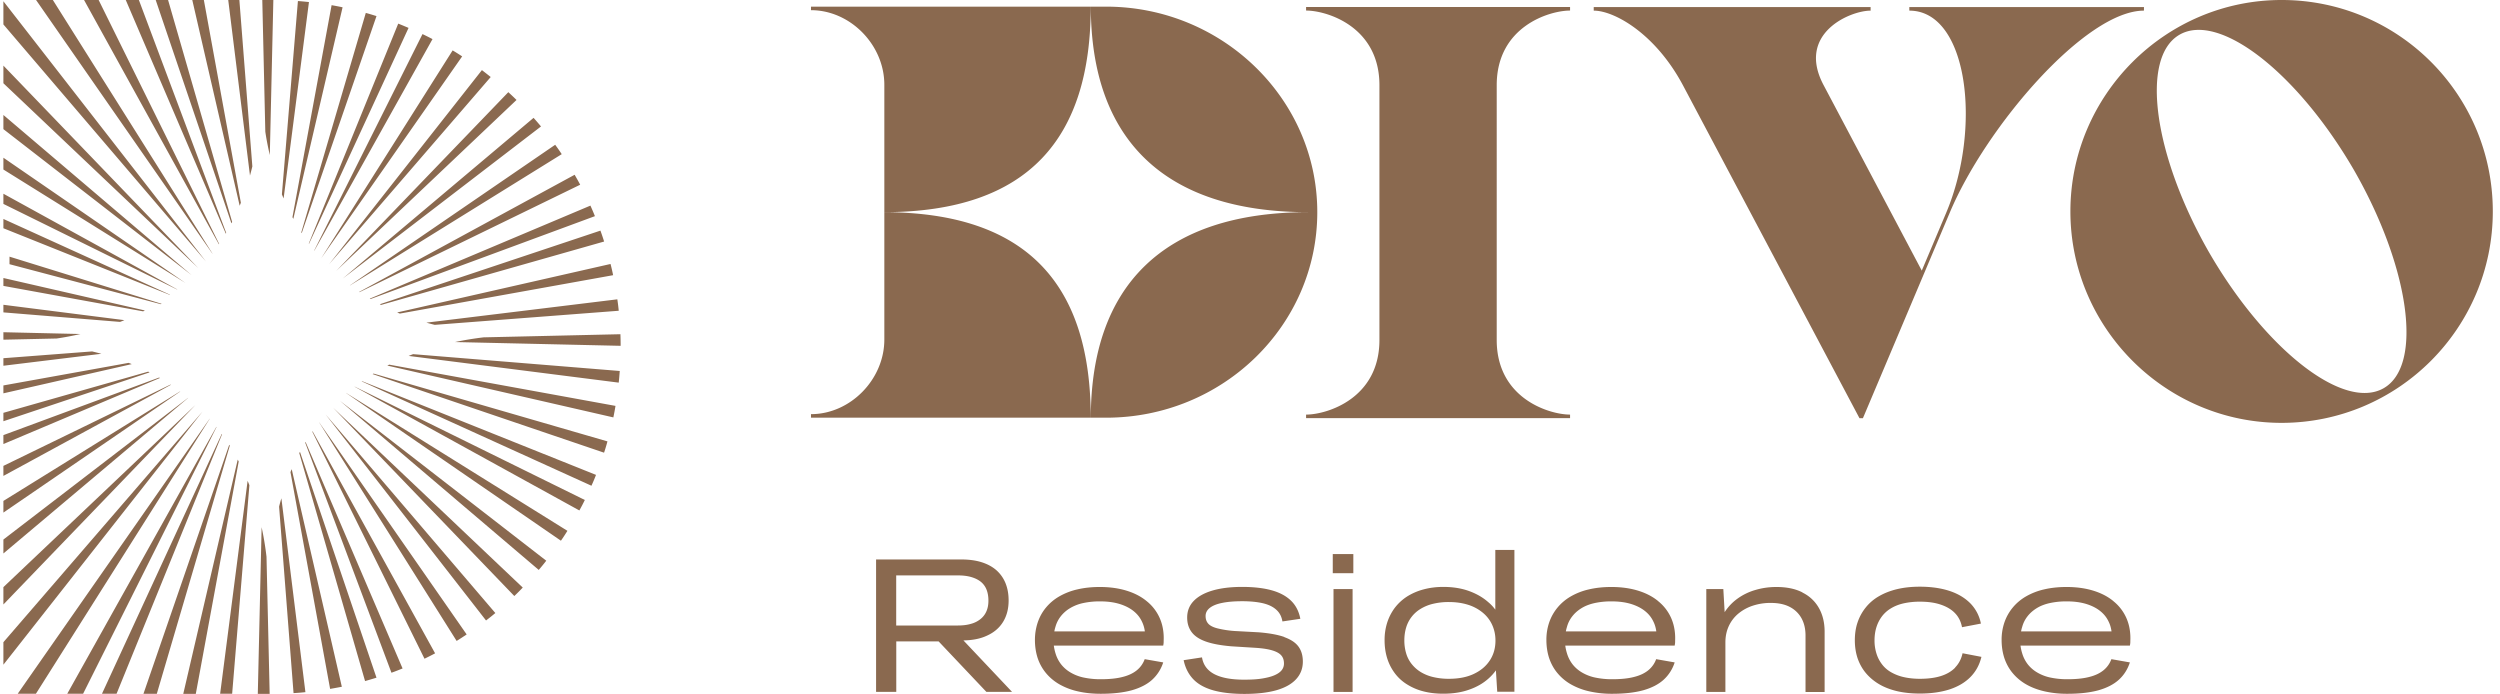 <svg width="263" height="73" fill="none" xmlns="http://www.w3.org/2000/svg"><path d="M103.82 66.874c.744-.333 1.31-.815 1.698-1.444.388-.628.589-1.382.589-2.259 0-.675-.108-1.28-.325-1.816a3.641 3.641 0 00-.962-1.367c-.426-.372-.946-.652-1.566-.846-.621-.194-1.342-.287-2.149-.287h-8.941v13.927h2.124v-5.31h4.452l5.025 5.31h2.699l-5.111-5.41c.97-.016 1.792-.18 2.467-.498zm-9.54-1.071v-5.271h6.476c.528 0 1.001.054 1.404.17.403.117.745.28 1.016.497.271.218.473.497.605.823.132.334.201.715.201 1.157 0 .442-.069.8-.209 1.126a2.102 2.102 0 01-.628.823 2.715 2.715 0 01-1.016.504c-.396.117-.853.171-1.373.171h-6.475zm26.352-2.561c-.581-.482-1.287-.847-2.117-1.103-.83-.256-1.768-.388-2.815-.388-.861 0-1.652.085-2.373.256a6.842 6.842 0 00-1.908.745 5.139 5.139 0 00-1.388 1.173c-.38.458-.667.978-.861 1.552a5.789 5.789 0 00-.295 1.864c0 .667.101 1.327.295 1.91a4.87 4.87 0 00.877 1.568c.387.465.853.854 1.403 1.172a7.013 7.013 0 001.931.737c.737.171 1.544.257 2.412.257 1.287 0 2.373-.124 3.257-.365.884-.249 1.606-.614 2.149-1.103a4.181 4.181 0 001.171-1.832l-1.947-.341a2.68 2.68 0 01-.814 1.156c-.388.319-.884.56-1.513.715-.62.163-1.388.24-2.303.24a8.434 8.434 0 01-1.791-.178 4.545 4.545 0 01-1.389-.536 3.534 3.534 0 01-.984-.854 3.543 3.543 0 01-.59-1.157 4.933 4.933 0 01-.178-.815h11.509c.023-.116.046-.248.046-.38s.008-.264.008-.396c0-.808-.155-1.545-.458-2.197a4.705 4.705 0 00-1.334-1.7zm-9.717 3.183a3.52 3.52 0 01.116-.474c.117-.427.311-.8.574-1.133a3.58 3.58 0 01.977-.847 4.52 4.52 0 011.365-.528 8.188 8.188 0 011.776-.178c.753 0 1.42.085 2.001.256.574.17 1.07.411 1.474.722.403.31.713.683.923 1.126a3.3 3.3 0 01.317 1.056h-9.523zm24.204.59c-.674-.241-1.574-.404-2.706-.497l-2.583-.14a10.574 10.574 0 01-1.776-.28c-.442-.116-.76-.279-.946-.489-.186-.21-.279-.473-.279-.807 0-.334.147-.613.434-.846.295-.233.722-.412 1.296-.528.566-.117 1.279-.179 2.124-.179.846 0 1.629.078 2.226.225.597.148 1.063.389 1.388.7.334.31.535.713.613 1.202l1.885-.279c-.148-.769-.466-1.397-.962-1.886-.496-.49-1.171-.862-2.024-1.103-.853-.24-1.9-.365-3.133-.365s-2.28.132-3.141.388c-.861.257-1.52.63-1.97 1.103-.45.473-.675 1.056-.675 1.731 0 .613.163 1.126.481 1.545.318.42.814.745 1.497.986.682.24 1.574.404 2.675.497l2.622.163c.729.054 1.303.147 1.721.28.419.131.722.302.908.52.186.217.279.496.279.853 0 .264-.085.505-.248.707-.163.202-.419.38-.768.528-.341.147-.776.256-1.303.341-.527.086-1.148.117-1.877.117-1.341 0-2.381-.194-3.117-.575-.745-.388-1.179-.978-1.311-1.77l-1.931.295c.171.808.512 1.475 1.016 2.003s1.202.909 2.086 1.165c.884.248 1.985.38 3.296.38 1.311 0 2.482-.132 3.389-.396.907-.264 1.59-.652 2.055-1.164.466-.513.698-1.126.698-1.84 0-.637-.155-1.165-.465-1.584-.31-.42-.807-.745-1.481-.986l.007-.015zm7.252-8.727h-2.164v2.01h2.164v-2.01zm-.078 3.68h-2.008V72.79h2.008V61.968zm15.022 2.182a4.22 4.22 0 00-.737-.792c-.566-.505-1.256-.9-2.055-1.188-.799-.287-1.698-.427-2.691-.427-.752 0-1.458.093-2.11.272a6.216 6.216 0 00-1.721.753 5.121 5.121 0 00-1.272 1.18 5.301 5.301 0 00-.799 1.56 6.017 6.017 0 00-.271 1.864c0 .667.093 1.296.271 1.87.178.575.442 1.087.783 1.553a4.63 4.63 0 001.272 1.18 5.959 5.959 0 001.722.746c.644.17 1.349.256 2.117.256.993 0 1.892-.132 2.691-.412.799-.271 1.489-.66 2.055-1.164a5.33 5.33 0 00.799-.877l.14 2.25h1.807v-14.92h-2.009v6.288l.008.008zm-.597 5.341c-.396.606-.962 1.071-1.691 1.413-.729.342-1.598.505-2.606.505a6.939 6.939 0 01-1.667-.187 4.46 4.46 0 01-1.311-.535 3.673 3.673 0 01-.946-.847 3.285 3.285 0 01-.574-1.125 4.687 4.687 0 01-.186-1.344c0-.48.062-.923.186-1.343a3.431 3.431 0 011.52-1.972 4.46 4.46 0 011.311-.535 6.975 6.975 0 011.667-.187c.752 0 1.435.101 2.04.295a4.533 4.533 0 011.543.839c.427.357.752.784.977 1.281.225.497.342 1.048.342 1.638 0 .8-.202 1.498-.598 2.096l-.007.008zm17.728-6.249c-.582-.482-1.288-.847-2.117-1.103-.83-.256-1.769-.388-2.816-.388-.86 0-1.651.085-2.373.256a6.823 6.823 0 00-1.907.745 5.144 5.144 0 00-1.389 1.173 4.99 4.99 0 00-.868 1.552 5.578 5.578 0 00-.295 1.864c0 .667.101 1.327.295 1.91.201.582.488 1.11.876 1.568a5.17 5.17 0 001.404 1.172 7.001 7.001 0 001.931.737 10.68 10.68 0 002.412.257c1.287 0 2.373-.124 3.257-.365.884-.249 1.605-.614 2.148-1.103a4.166 4.166 0 001.171-1.832l-1.946-.341c-.163.45-.435.838-.815 1.156-.387.319-.884.56-1.512.715-.62.163-1.388.24-2.303.24a8.444 8.444 0 01-1.792-.178 4.55 4.55 0 01-1.388-.536 3.538 3.538 0 01-.985-.854 3.542 3.542 0 01-.589-1.157 4.831 4.831 0 01-.179-.815h11.509c.023-.116.047-.248.047-.38s.007-.264.007-.396c0-.808-.155-1.545-.457-2.197a4.705 4.705 0 00-1.334-1.7h.008zm-9.717 3.183c.023-.156.069-.319.116-.474.116-.427.31-.8.574-1.133.263-.334.589-.614.969-.847.38-.233.838-.411 1.365-.528a8.188 8.188 0 011.776-.178c.752 0 1.419.085 2.001.256.574.17 1.07.411 1.473.722.404.31.714.683.923 1.126.163.318.264.667.318 1.056h-9.515zm24.894-4.1c-.752-.388-1.667-.574-2.745-.574-.783 0-1.52.109-2.226.318a6.08 6.08 0 00-1.869.909 5.237 5.237 0 00-1.349 1.42l-.14-2.43h-1.791v10.823h2.009v-5.21c0-.62.116-1.188.349-1.7a3.75 3.75 0 01.992-1.312 4.638 4.638 0 011.528-.846 5.859 5.859 0 011.915-.295c.792 0 1.458.14 2.001.427a2.94 2.94 0 011.226 1.196c.279.512.418 1.11.418 1.8v5.947h2.009v-6.342c0-.955-.202-1.786-.597-2.485a3.96 3.96 0 00-1.73-1.63v-.016zm16.061 7.911c-.388.396-.892.691-1.512.885-.62.194-1.357.288-2.203.288-.62 0-1.186-.063-1.698-.179a4.744 4.744 0 01-1.342-.52 3.128 3.128 0 01-.953-.839 3.594 3.594 0 01-.574-1.125 4.503 4.503 0 01-.202-1.367c0-.52.07-.986.202-1.405.132-.42.325-.792.574-1.126a3.32 3.32 0 01.946-.846c.38-.233.822-.411 1.334-.528a7.755 7.755 0 011.721-.178c.838 0 1.567.1 2.187.31.621.21 1.125.505 1.497.893.38.388.628.885.744 1.483l1.986-.38a4.174 4.174 0 00-1.101-2.12c-.567-.575-1.296-1.017-2.187-1.312-.892-.295-1.939-.45-3.134-.45-.876 0-1.667.085-2.388.256-.714.17-1.35.42-1.9.738a4.863 4.863 0 00-1.388 1.172 5.09 5.09 0 00-.869 1.568c-.202.582-.295 1.219-.295 1.91 0 .69.101 1.32.295 1.902.202.574.489 1.094.869 1.545.38.45.837.838 1.388 1.164.55.326 1.186.567 1.9.738.713.163 1.512.248 2.388.248 1.179 0 2.218-.147 3.118-.434.9-.296 1.636-.73 2.203-1.305.566-.574.953-1.28 1.155-2.12l-1.985-.38c-.132.598-.388 1.095-.776 1.491v.023zm16.65-6.994c-.581-.482-1.287-.847-2.117-1.103-.83-.256-1.768-.388-2.815-.388-.861 0-1.652.085-2.373.256a6.842 6.842 0 00-1.908.745 5.139 5.139 0 00-1.388 1.173 4.99 4.99 0 00-.868 1.552 5.578 5.578 0 00-.295 1.864c0 .667.101 1.327.295 1.91.201.582.488 1.11.876 1.568a5.17 5.17 0 001.404 1.172c.55.318 1.194.567 1.931.737a10.67 10.67 0 002.411.257c1.288 0 2.374-.124 3.258-.365.884-.249 1.605-.614 2.148-1.103.543-.489.93-1.102 1.171-1.832l-1.947-.341a2.68 2.68 0 01-.814 1.156c-.388.319-.884.56-1.512.715-.621.163-1.388.24-2.304.24a8.434 8.434 0 01-1.791-.178 4.54 4.54 0 01-1.388-.536 3.524 3.524 0 01-.985-.854 3.522 3.522 0 01-.589-1.157 4.831 4.831 0 01-.179-.815h11.509c.023-.116.046-.248.046-.38s.008-.264.008-.396c0-.808-.155-1.545-.457-2.197a4.705 4.705 0 00-1.334-1.7h.007zm-9.717 3.183a3.38 3.38 0 01.117-.474c.116-.427.31-.8.573-1.133.264-.334.59-.614.97-.847.38-.233.837-.411 1.365-.528a8.175 8.175 0 011.776-.178c.752 0 1.419.085 2.001.256.573.17 1.07.411 1.473.722.403.31.713.683.923 1.126.163.318.264.667.318 1.056h-9.516zm-47.446-22.81c-2.156 0-7.716-1.669-7.716-7.849V8.96c0-6.18 5.553-7.849 7.716-7.849V.738H137.4v.372c2.164 0 7.716 1.67 7.716 7.85v26.806c0 6.18-5.552 7.85-7.716 7.85v.372h27.771v-.373zm30.811.373l9.136-21.621c3.761-8.96 14.254-21.249 20.427-21.249V.745H200.86v.373c6.173 0 7.655 12.297 3.886 21.249l-2.575 6.102-10.322-19.502c-2.901-5.435 2.776-7.849 4.94-7.849V.745H167.66v.373c2.156 0 6.484 2.407 9.384 7.849l18.574 35.029h.372l-.008-.008z" fill="#8A694F"/><path d="M240.024 0c-12.222 0-22.218 10.007-22.218 22.242 0 12.236 9.996 22.243 22.218 22.243s22.219-9.945 22.219-22.243C262.243 9.945 252.309 0 240.024 0zm10.741 40.836c-4.195 2.407-12.4-4.014-18.325-14.207-5.863-10.194-7.344-20.573-3.149-22.98 4.196-2.407 12.401 4.014 18.326 14.207 5.863 10.193 7.344 20.573 3.148 22.98zM114.747.699H85.316v.372c4.133 0 7.716 3.641 7.716 7.85V22.32c15.224-.031 21.707-7.826 21.715-21.621zM93.032 22.32v13.4c0 4.2-3.575 7.849-7.716 7.849v.372h29.431c-.008-13.795-6.491-21.582-21.715-21.62zm44.608 0c-15.294 0-22.871 7.794-22.886 21.621h1.605c12.277 0 22.219-9.696 22.219-21.621 0-11.925-10.004-21.621-22.219-21.621h-1.605c.015 13.826 7.592 21.621 22.886 21.621zM27.593 0l.318 13.85c.124.846.287 1.661.473 2.461L28.756 0h-1.163zm26.741 10.512a28.15 28.15 0 00-.86-.815l-18.11 18.81 18.978-17.995h-.008zM50.96 35.48c-1.07.123-2.094.294-3.094.504l17.426.396c0-.412-.008-.815-.024-1.22l-14.3.327-.008-.008zm3.15 27.218c.302-.287.597-.582.884-.885L35.055 42.901l19.047 19.797h.008zm-26.586-7.267l-.403 17.561h1.248l-.333-14.424a32.637 32.637 0 00-.52-3.137h.008zM.357 63.59L20.56 42.606.357 61.766v1.824zm0-27.855l5.6-.124c.86-.124 1.698-.287 2.505-.473L.357 34.95v.784zm0-28.833v1.855l20.505 19.448L.357 6.902zm48.261-.971a26.91 26.91 0 00-1-.629L33.79 27.172l14.828-21.24zm-6.545 27.056L64.5 28.95a19.99 19.99 0 00-.272-1.18l-22.443 5.1c.093.047.194.086.294.125l-.007-.008zm-5.67 8.353l.047.032 22.56 15.511c.24-.341.465-.69.682-1.04L36.458 41.364l-.055-.031v.008zm-5.847 8.315l4.172 22.817c.411-.07.822-.147 1.233-.225L30.689 49.36a3.388 3.388 0 00-.124.295h-.008zm-8.507-5.598L1.862 72.984h1.915l18.28-28.919-.008-.008zm-8.515-5.884L.357 40.548v.831l13.502-3.074c-.108-.047-.217-.086-.325-.132zM.357 16.59v1.243l19.163 11.94L.357 16.591zm24.981 4.736L21.445 0h-1.218l4.987 21.645c.046-.11.085-.218.124-.319zm-1.544 3.176L14.61 0h-1.38l10.524 24.58s.03-.055.046-.078h-.007zm8.716 1.141L42.98 2.935a45.515 45.515 0 00-1.086-.45l-9.407 23.127s.016.023.024.031zm6.452 5.822l23.623-8.726c-.148-.373-.31-.745-.473-1.11L38.9 31.419s.047.023.07.046h-.008zm-.906 8.657L62.22 51.1c.17-.373.333-.753.48-1.142l-24.614-9.86s-.024.016-.031.024zm-5.949 6.443l9.074 24.207c.395-.14.783-.295 1.17-.45L32.147 46.495s-.031.047-.047.078l.008-.008zm-8.778-.916L10.727 72.984h1.535L23.36 45.688s-.016-.024-.031-.04zM.357 46.713l16.465-6.948-.086-.047L.357 45.774v.947-.008zm17.535-15.706L.357 23.034v.978l17.504 7.01s.023-.015.039-.022l-.008.007zm12.967-7.988l5.18-22.25c-.38-.086-.768-.155-1.155-.225l-4.118 22.304c.03.062.062.117.093.179v-.008zm5.963 7.01l22.273-13.812a21.91 21.91 0 00-.69-.986l-21.591 14.79h.008v.008zm3.932 8.431l23.77 5.45c.085-.404.162-.807.225-1.211l-23.809-4.34a1.01 1.01 0 01-.186.093v.008zm-7.188 5.963l14.471 23.003c.357-.218.706-.45 1.055-.683L33.566 44.415s-.008 0-.008.008h.008zm-8.556 3.928l-5.73 24.641h1.318l4.514-24.447c-.04-.062-.062-.124-.101-.194zm-6.071-7.173L.357 52.698v1.227l18.597-12.732-.015-.015zM15.24 32.66L.357 29.246v.83l14.704 2.679c.055-.031.117-.062.179-.093zm7.103-6L5.561 0H3.793l18.543 26.675s.007-.008.007-.015zM24.01 0l2.288 18.47c.086-.319.171-.637.249-.963L25.182 0h-1.18.009zm27.617 8.105c-.31-.248-.62-.49-.93-.73L34.62 27.801 51.627 8.097v.008zm-5.893 26.07l19.357-1.483a20.352 20.352 0 00-.148-1.203l-20.086 2.453c.287.085.59.163.885.233h-.008zm10.941 25.782c.272-.318.536-.636.792-.97L35.76 42.163l20.916 17.794zm-27.314-6.66l1.52 19.618c.42-.023.83-.054 1.249-.1l-2.528-20.396c-.086.288-.17.583-.24.878zM.357 67.558v2.368l20.947-26.63L.357 67.559zm0-29.082l10.307-1.258a32.33 32.33 0 00-.977-.248l-9.33.714v.792zm0-26.381v1.49l19.8 15.357-19.8-16.847zm32.712 14.277L45.5 4.114a26.754 26.754 0 00-1.054-.528l-11.393 22.77s.008.008.008.016h.008zm7.018 5.706l23.467-6.669a28.378 28.378 0 00-.388-1.148l-23.21 7.747c.046.024.084.047.13.07zm-2.784 8.602L60.95 53.7c.202-.365.395-.73.574-1.102L37.319 40.673s-.016 0-.016.015v-.007zm-5.816 6.995l6.918 23.974c.403-.117.806-.233 1.201-.357l-8.05-23.756c-.023.046-.046.085-.07.132v.007zm-8.725-2.771L7.073 72.984h1.668l14.037-28.057s0-.015-.016-.023zm-7.173-5.807L.357 43.429v.885l15.379-5.14c-.046-.023-.093-.054-.147-.077zm3.047-8.657L.357 20.38v1.071l18.272 9.006.015-.016h-.008zm5.786-7.088L17.682 0H16.38l7.965 23.492a.884.884 0 00.077-.147v.008zm-1.365 2.314L10.377 0H8.842l14.184 25.697s.016-.023.023-.03h.008zm8.686-1.149l7.864-22.825c-.373-.116-.745-.232-1.125-.333l-6.786 23.088s.024.047.047.078v-.008zm6.072 6.219l23.22-11.304c-.187-.357-.388-.706-.582-1.048L37.784 30.712s.016.016.031.024zm1.389 8.617l24.343 8.268c.132-.388.248-.784.357-1.188L39.297 39.3l-.086.054h-.007zm-6.352 6.056l11.804 23.888c.372-.179.752-.373 1.116-.567L32.883 45.37s-.015.023-.023.03l-.008.009zm-8.74 1.389l-9.02 26.186h1.405l7.677-26.1s-.03-.063-.054-.086h-.008zm-6.189-6.335L.357 49.011v1.056l17.613-9.58s-.024-.024-.04-.024h-.007zM17 31.959L1 27v.794L16.924 32l.076-.041zM32.502.217A29.434 29.434 0 0031.34.11l-1.684 20.33c.055.148.117.287.179.435L32.502.217zm24.414 13.089c-.256-.31-.512-.605-.784-.908L36.054 29.307l20.854-16h.008zM42.987 37.443l22.103 2.81c.046-.403.077-.814.108-1.226l-21.738-1.77a29.41 29.41 0 00-.473.186zm8.143 27.832c.334-.256.66-.512.978-.784L34.255 43.6l16.876 21.675zm-27.98 7.709h1.272l1.814-21.931c-.054-.163-.124-.319-.186-.474l-2.892 22.413-.008-.008zM.357 56.76v1.466l19.435-16.365-.008-.008L.357 56.76zm12.719-23.082L.357 32.063v.8l12.27 1.001c.146-.054.302-.116.449-.178v-.008zM.357.132V2.57L21.67 27.514.357.132z" fill="#8A694F"/></svg>